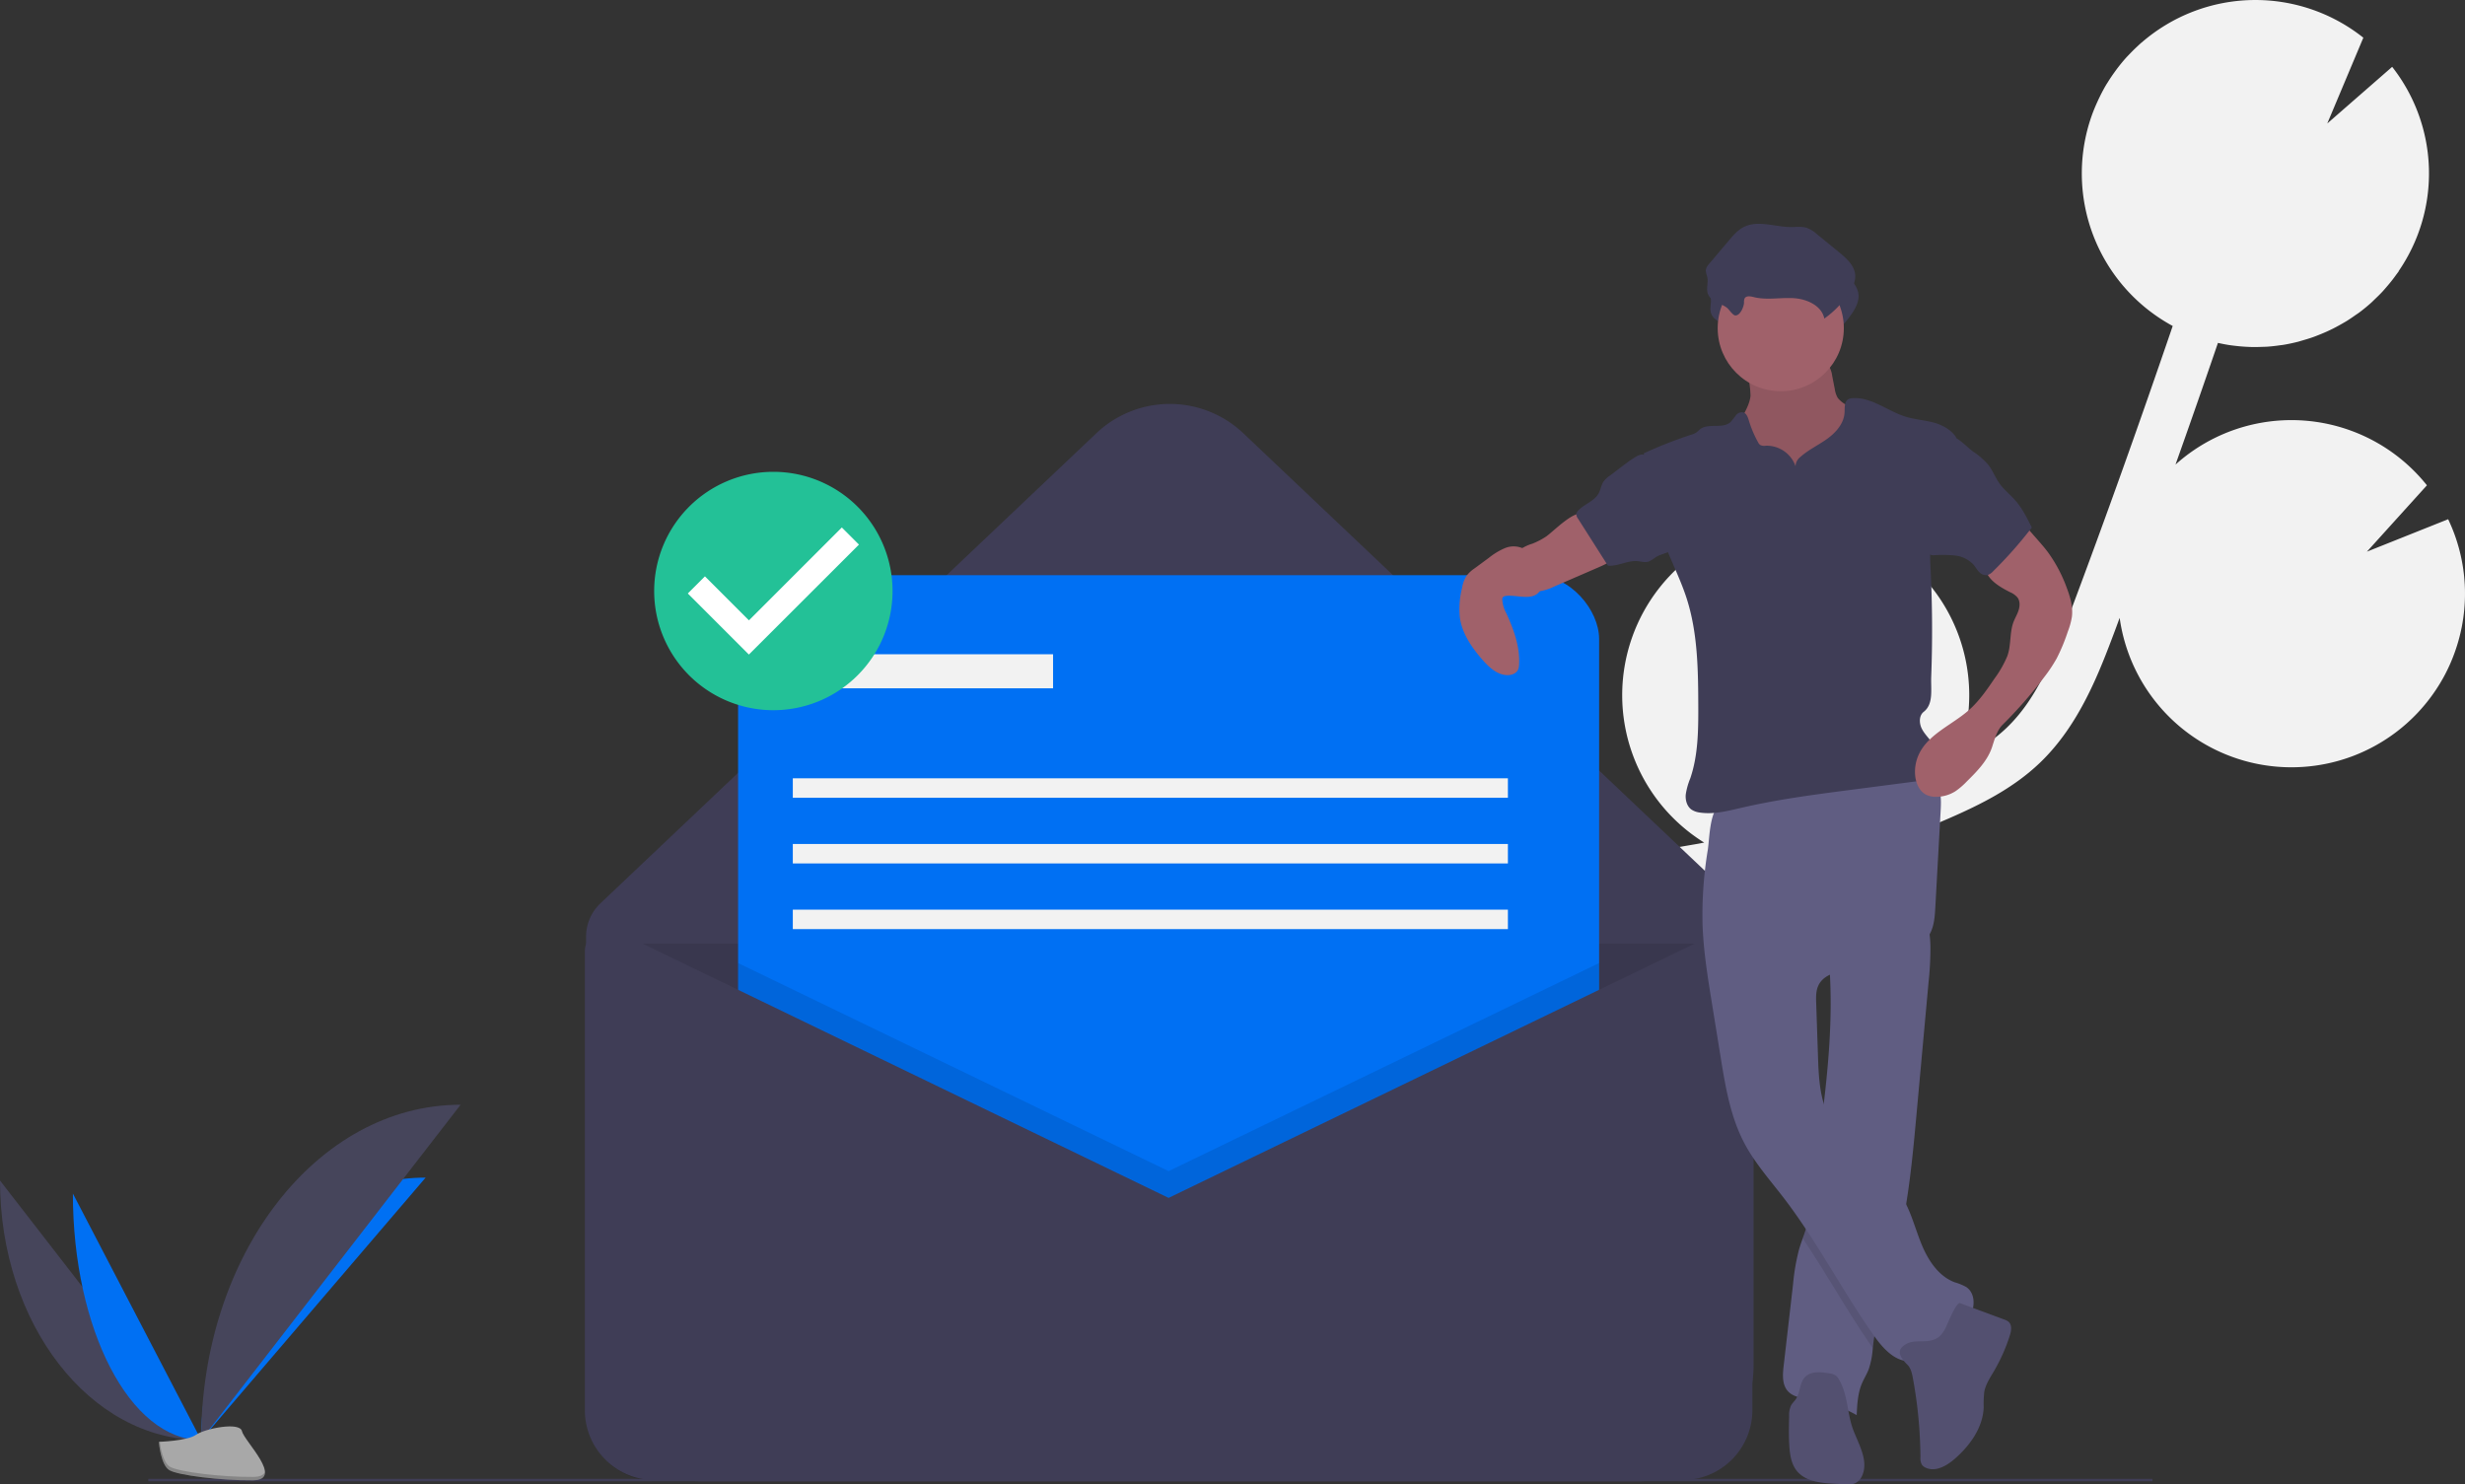 <svg xmlns="http://www.w3.org/2000/svg" width="1013.448" height="610.287" viewBox="0 0 1013.448 610.287"><rect x="0" y="0" width="1013.448" height="610.287" fill="#333333" stroke="none"/><g transform="translate(0 -0.018)"><path d="M782.744,493.253l8.69-1.5c.834-.146,1.661-.324,2.494-.475a71.336,71.336,0,0,1,45.549-131.5l-11.39,27.1,26.986-23.563a1.216,1.216,0,0,1,.184.062,71.34,71.34,0,0,1,43.588,90.991c-.451,1.285-.989,2.512-1.5,3.754,7.618-3.828,14.927-8.284,20.886-13.989,12.066-11.562,18.676-27.517,26.064-47.173,14.636-38.952,28.727-78.469,42.256-118.071a71.308,71.308,0,0,1-33.338-86.355c.725-2.059,1.565-4.042,2.455-5.99.222-.487.447-.972.679-1.452.9-1.867,1.86-3.7,2.908-5.452.171-.288.363-.557.538-.842q1.368-2.22,2.886-4.31c.377-.523.752-1.044,1.142-1.555,1.147-1.5,2.334-2.959,3.587-4.352.418-.466.862-.9,1.292-1.356q1.443-1.523,2.966-2.954c.535-.5,1.064-1.008,1.614-1.492.141-.124.272-.26.414-.383.007.009.013.019.019.028a71.29,71.29,0,0,1,91.213-2.049L1050.1,195.641l26.679-23.283a70.944,70.944,0,0,1,2.637,84.02l.075.024c-.291.428-.622.82-.922,1.24q-.844,1.184-1.728,2.325c-.758.976-1.545,1.919-2.349,2.85-.607.7-1.2,1.41-1.836,2.086-.924.988-1.892,1.924-2.866,2.854-.569.543-1.113,1.113-1.7,1.636q-2.3,2.055-4.76,3.9c-.575.431-1.182.811-1.769,1.223-1.151.81-2.308,1.608-3.5,2.347-.742.458-1.5.877-2.26,1.308-1.1.624-2.2,1.229-3.326,1.794-.8.4-1.6.781-2.417,1.151-1.157.527-2.328,1.016-3.512,1.482-.794.312-1.585.628-2.39.912-1.329.468-2.677.875-4.033,1.264-.685.2-1.358.422-2.049.6-2.034.519-4.092.961-6.173,1.3-.391.064-.79.088-1.183.145-1.725.251-3.459.454-5.208.577-.751.053-1.507.061-2.262.09-1.413.055-2.827.083-4.249.053-.829-.018-1.658-.06-2.49-.107q-2.077-.118-4.158-.362c-.82-.1-1.638-.189-2.459-.314-1.486-.226-2.971-.52-4.456-.843-.1-.021-.2-.034-.293-.056q-8.565,25.062-17.448,50.016a71.291,71.291,0,0,1,103.374,8.521l-24.664,27.276,33.394-13.331a71.1,71.1,0,0,1,2.854,54.309,69.98,69.98,0,0,1-9.062,17.532A71.312,71.312,0,0,1,964.74,398.89c-.627,1.676-1.234,3.373-1.863,5.048-6.519,17.341-14.63,38.922-30.918,54.525-11.041,10.576-24.625,17.285-37.658,22.958q-12.73,5.54-25.8,10.244a71.5,71.5,0,0,1-31.926,10.175c-13.747,3.819-27.668,7.007-41.719,9.468l-8.761,1.51c-7.874,1.349-15.947,2.737-23.96,4.337,1.154.342,2.309.669,3.457,1.073a71.363,71.363,0,0,1,47.639,69.428l-54.925,16.859,49.7,7.893a71.373,71.373,0,0,1-118.926,21.106q.757,2.535,1.52,5.063c1.009,3.349,2.01,6.678,2.971,9.976,13.078,44.938,7.45,80.288-15.851,99.532l-12.644-15.305c22.678-18.734,15.642-57.336,9.434-78.682-.944-3.238-1.929-6.509-2.92-9.8-8.518-28.3-18.174-60.373-5.668-89.848C684.773,510.029,739.1,500.727,782.744,493.253Z" transform="translate(-93.275 -144.859)" fill="#f2f2f2"/><path d="M766.646,753.851H381.813a47.583,47.583,0,0,1-47.583-47.583V529.956a18.851,18.851,0,0,1,5.882-13.681l203.924-193.3a43.889,43.889,0,0,1,60.388,0l194.43,184.3a49.274,49.274,0,0,1,15.376,35.76V706.268a47.583,47.583,0,0,1-47.583,47.583Z" transform="translate(-93.275 -144.859)" fill="#3f3d56"/><path d="M240.954,387.992h476V580.259a28.732,28.732,0,0,1-28.732,28.732H269.686a28.732,28.732,0,0,1-28.732-28.732V387.992Z" opacity="0.1"/><path d="M333.73,521.351" transform="translate(-93.275 -144.859)" fill="none" stroke="#3f3d56" stroke-miterlimit="10" stroke-width="1"/><rect width="354" height="354" rx="26.181" transform="translate(303.454 236.492)" fill="#0070f3"/><path d="M657.454,395.942v194.55h-354V395.942l177,85.55Z" opacity="0.1"/><path d="M573.73,637.351,346.936,527.734a9.2,9.2,0,0,0-13.206,8.285v188.6a28.732,28.732,0,0,0,28.732,28.732H785a28.732,28.732,0,0,0,28.732-28.732V539.25a11.229,11.229,0,0,0-16.115-10.11Z" transform="translate(-93.275 -144.859)" fill="#3f3d56"/><rect width="99" height="14" transform="translate(333.954 268.992)" fill="#f2f2f2"/><rect width="294" height="8" transform="translate(325.954 319.992)" fill="#f2f2f2"/><rect width="294" height="8" transform="translate(325.954 346.992)" fill="#f2f2f2"/><rect width="294" height="8" transform="translate(325.954 373.992)" fill="#f2f2f2"/><line x2="824" transform="translate(60.954 608.492)" fill="none" stroke="#3f3d56" stroke-miterlimit="10" stroke-width="1"/><path d="M93.275,630.212c0,58.96,36.989,106.67,82.7,106.67" transform="translate(-93.275 -144.859)" fill="#46455b"/><path d="M175.975,736.883c0-59.623,41.277-107.869,92.288-107.869" transform="translate(-93.275 -144.859)" fill="#0070f3"/><path d="M123.239,635.557c0,56.006,23.587,101.325,52.736,101.325" transform="translate(-93.275 -144.859)" fill="#0070f3"/><path d="M175.975,736.883c0-76.185,47.71-137.832,106.67-137.832" transform="translate(-93.275 -144.859)" fill="#46455b"/><path d="M158.577,737.635s11.728-.361,15.263-2.878,18.041-5.522,18.918-1.486,17.625,20.076,4.384,20.183-30.766-2.062-34.294-4.211S158.577,737.635,158.577,737.635Z" transform="translate(-93.275 -144.859)" fill="#a8a8a8"/><path d="M197.378,752.049c-13.241.107-30.766-2.062-34.294-4.211-2.687-1.636-3.757-7.509-4.115-10.218-.248.011-.392.015-.392.015s.743,9.459,4.271,11.608,21.053,4.318,34.294,4.211c3.822-.031,5.142-1.391,5.07-3.4C201.68,751.266,200.223,752.026,197.378,752.049Z" transform="translate(-93.275 -144.859)" opacity="0.2"/><path d="M812.988,307.63c-.6,5.355-4.685,9.668-6.2,14.839-2.278,7.784,1.661,16.136,7.048,22.2a49.159,49.159,0,0,0,34.234,16.255,14.6,14.6,0,0,0,5.66-.617,12.117,12.117,0,0,0,4.306-2.943c4.057-4.074,6.235-9.718,7.1-15.4s.531-11.474.191-17.214a9.719,9.719,0,0,0-.636-3.472,8.9,8.9,0,0,0-2.235-2.747,52.072,52.072,0,0,0-9.59-6.966,11.009,11.009,0,0,1-4.018-3.075,9.936,9.936,0,0,1-1.242-3.681l-1.06-5.4A10.61,10.61,0,0,0,845,295.029c-1.872-2.525-5.452-2.868-8.592-2.992l-11.5-.451c-3.579-.14-8.294-1.167-11.788-.464-3.262.656-2.179,3.663-1.586,6.4A46.266,46.266,0,0,1,812.988,307.63Z" transform="translate(-93.275 -144.859)" fill="#a0616a"/><path d="M812.988,307.63c-.6,5.355-4.685,9.668-6.2,14.839-2.278,7.784,1.661,16.136,7.048,22.2a49.159,49.159,0,0,0,34.234,16.255,14.6,14.6,0,0,0,5.66-.617,12.117,12.117,0,0,0,4.306-2.943c4.057-4.074,6.235-9.718,7.1-15.4s.531-11.474.191-17.214a9.719,9.719,0,0,0-.636-3.472,8.9,8.9,0,0,0-2.235-2.747,52.072,52.072,0,0,0-9.59-6.966,11.009,11.009,0,0,1-4.018-3.075,9.936,9.936,0,0,1-1.242-3.681l-1.06-5.4A10.61,10.61,0,0,0,845,295.029c-1.872-2.525-5.452-2.868-8.592-2.992l-11.5-.451c-3.579-.14-8.294-1.167-11.788-.464-3.262.656-2.179,3.663-1.586,6.4A46.266,46.266,0,0,1,812.988,307.63Z" transform="translate(-93.275 -144.859)" opacity="0.1"/><path d="M886.177,548.641q-2.445,26.808-4.89,53.608c-1.276,14.061-2.577,28.179-5.079,42.058-.864,4.783-1.877,9.541-3.079,14.258-3.342,13.1-8.191,25.9-9.755,39.325-.049.387-.091.782-.132,1.177a34.186,34.186,0,0,1-1.671,8.726c-.782,2.05-1.984,3.919-2.832,5.944-1.688,4.05-1.91,8.529-2.116,12.916A55.682,55.682,0,0,0,837.45,720.1c-3.252-.486-6.874-.831-9.088-3.26-2.453-2.684-2.182-6.792-1.77-10.4q1.939-16.794,3.869-33.571a87.5,87.5,0,0,1,2.445-14.258c.445-1.556.98-3.087,1.523-4.618.749-2.107,1.506-4.215,2.074-6.38a76.833,76.833,0,0,0,1.712-10.628c1.325-11.262,2.922-22.5,4.322-33.752l.074-.593c2.1-17.057,3.7-34.2,3.235-51.377-.066-2.544-.173-5.088-.338-7.639-.23-3.7-.568-5.656,2.494-7.969,3.383-2.552,7.837-4.338,11.706-6.01,2.083-.906,25.018-9.047,25.553-7.261a44.686,44.686,0,0,1,1.68,11.706A130.243,130.243,0,0,1,886.177,548.641Z" transform="translate(-93.275 -144.859)" fill="#605d82"/><path d="M876.207,644.308c-.864,4.783-1.877,9.541-3.079,14.258-3.342,13.1-8.191,25.9-9.755,39.325-.049.387-.091.782-.132,1.177-10.224-14.6-18.835-30.311-28.813-45.071.749-2.107,1.506-4.215,2.074-6.38a76.825,76.825,0,0,0,1.712-10.628c1.325-11.262,2.922-22.5,4.322-33.752l.074-.593a34.968,34.968,0,0,0,2.494,6.923c6.7,13.616,22.622,20.5,30.41,33.53Q875.874,643.7,876.207,644.308Z" transform="translate(-93.275 -144.859)" opacity="0.1"/><path d="M793.242,524.578c.338,10.921,2.086,21.743,3.83,32.529l3.6,22.254c1.97,12.18,4.021,24.607,9.785,35.516,4.312,8.16,10.523,15.124,16.143,22.445,13.815,18,24.194,38.387,37.294,56.912,3.808,5.385,9.25,11.208,15.749,10.084,4.265-.738,7.363-4.289,10.715-7.027,3.953-3.228,8.716-5.59,11.826-9.636s3.719-10.771-.494-13.65a22.224,22.224,0,0,0-4.822-1.973c-6.531-2.484-10.759-8.862-13.449-15.312s-4.32-13.384-7.9-19.383c-7.787-13.031-23.71-19.913-30.413-33.534-3.754-7.629-4.112-16.422-4.4-24.92l-.732-21.662c-.08-2.369-.143-4.833.82-7,2.564-5.766,10.3-6.3,16.573-7.034a56.692,56.692,0,0,0,20.31-6.408c3.61-1.95,7.137-4.435,9.069-8.055,1.762-3.3,2.005-7.176,2.212-10.914l2.17-39.258c.187-3.378.357-6.87-.833-10.036-2.989-7.95-13.029-10.548-21.514-10.169-15.79.706-30.367,7.5-45.255,12.085a115.064,115.064,0,0,1-11.217,2.926c-3.341.671-7.385.392-10.572,1.467-5.667,1.911-5.523,14.3-6.327,19.445a163.687,163.687,0,0,0-2.165,30.305Z" transform="translate(-93.275 -144.859)" fill="#605d82"/><path d="M877.5,705.964c1.392,1.4,1.847,3.461,2.21,5.405a184.59,184.59,0,0,1,3.126,32.692,5.338,5.338,0,0,0,.588,2.962,3.721,3.721,0,0,0,1.538,1.236c4.024,1.918,8.7-.755,12.049-3.692,6.216-5.445,11.476-12.755,11.829-21.011a48.786,48.786,0,0,1,.223-6.372c.546-3.108,2.361-5.817,3.96-8.537a72.053,72.053,0,0,0,6.545-14.672c.611-1.923,1.018-4.345-.489-5.687a5.482,5.482,0,0,0-1.792-.931l-18.178-6.75c-1.575-.585-5.5,9.484-6.117,10.585-1.522,2.693-3.035,4.221-6.088,4.843-3.117.634-6.827-.276-9.735,1.279C872.249,699.944,874.714,703.155,877.5,705.964Z" transform="translate(-93.275 -144.859)" fill="#535070"/><path d="M849.449,712.178a5.574,5.574,0,0,0-1.384-1.754,6.259,6.259,0,0,0-2.791-.948c-3.461-.588-7.563-.975-9.951,1.6-2.239,2.412-1.854,6.34-3.727,9.047-.593.857-1.4,1.563-1.91,2.469a9.31,9.31,0,0,0-.838,4.429c-.1,4.2-.193,8.4.1,12.584.243,3.508.834,7.184,3.028,9.932,3.521,4.411,9.872,5.045,15.508,5.332l4.565.232a8.912,8.912,0,0,0,3.741-.343,6.159,6.159,0,0,0,3.227-3.551c2.376-5.906-1.387-12.27-3.705-18.2C852.646,726.189,853.125,718.622,849.449,712.178Z" transform="translate(-93.275 -144.859)" fill="#535070"/><path d="M811.666,277.459a3.773,3.773,0,0,1,.257-1.76c.669-1.182,2.415-.861,3.732-.528,5.3,1.335,10.878.127,16.331.439s11.6,3.038,12.693,8.39a39.825,39.825,0,0,0,10.069-10.345c1.513-2.265,2.833-4.859,2.627-7.576-.3-3.918-3.584-6.848-6.628-9.333l-9.073-7.407a13.671,13.671,0,0,0-4.062-2.583c-2.1-.716-4.38-.375-6.594-.373-6.6,0-13.647-3-19.521.018-2.454,1.261-4.3,3.423-6.081,5.53l-8.1,9.586a5.12,5.12,0,0,0-1.294,2.2c-.23,1.17.37,2.325.58,3.5.383,2.141-.54,4.427.169,6.484,1.177,3.414,5.323,3.9,7.857,5.855.945.729,2.425,3.2,3.55,3.172C810.209,282.665,811.613,279.037,811.666,277.459Z" transform="translate(-93.275 -144.859)" fill="#3f3d56"/><circle cx="25.931" cy="25.931" r="25.931" transform="translate(706.2 108.993)" fill="#a0616a"/><path d="M831.48,336.536a12.562,12.562,0,0,0-12.229-8.416,3.729,3.729,0,0,1-2.256-.285,3.109,3.109,0,0,1-.927-1.159,45.3,45.3,0,0,1-3.781-8.938c-.414-1.373-.979-2.991-2.368-3.348A3.2,3.2,0,0,0,806.9,315.7a26.6,26.6,0,0,1-2.157,2.711c-3.261,2.916-9.043.258-12.5,2.934-.565.437-1.032,1-1.626,1.394a7.592,7.592,0,0,1-1.9.816,182.62,182.62,0,0,0-19.626,7.687c2.3,13.867,4.662,27.975,10.059,40.955,2.568,6.177,5.479,12.226,7.536,18.591,4.557,14.1,4.759,29.194,4.81,44.016.035,10.144-.015,20.5-3.3,30.1a28.408,28.408,0,0,0-1.853,6.613c-.2,2.287.468,4.809,2.321,6.164a7.938,7.938,0,0,0,3.581,1.258c5.687.834,11.42-.679,17.019-1.976,15.008-3.476,30.315-5.465,45.592-7.448l25.6-3.324a14.861,14.861,0,0,0,5.3-1.369c4.684-2.565,5.129-9.611,2.22-14.09-1.395-2.147-3.362-3.909-4.534-6.185s-1.272-5.46.746-7.037c4.1-3.207,2.879-9.158,3.075-14.362q.821-21.829-.222-43.674a86.976,86.976,0,0,1-.145-9.058,80.214,80.214,0,0,1,2.823-15.115l7.779-30.628c-2.032-3.211-5.923-5.248-9.609-6.173s-7.525-1.2-11.154-2.322c-7.436-2.3-14.057-8.152-21.823-7.607a3.961,3.961,0,0,0-1.691.413c-1.751.992-1.474,3.516-1.586,5.526-.248,4.447-3.518,8.163-7.13,10.769s-7.737,4.506-11.054,7.478a4.933,4.933,0,0,0-1.962,3.774Z" transform="translate(-93.275 -144.859)" fill="#3f3d56"/><path d="M728.73,365.587a30.613,30.613,0,0,1-5.454,2.807,17.929,17.929,0,0,0-5.225,2.536,8.189,8.189,0,0,0-1.817,2.245,9.983,9.983,0,0,0,9.206,14.874,20.039,20.039,0,0,0,6.808-2.03l18.29-7.925c3.1-1.341,6.44-2.914,7.9-5.954a1.383,1.383,0,0,0,.178-.945,1.562,1.562,0,0,0-.751-.79,40.867,40.867,0,0,1-10.65-10.042c-.75-1.019-1.669-3.424-2.729-4.035C740.616,354.1,731.829,363.576,728.73,365.587Z" transform="translate(-93.275 -144.859)" fill="#a0616a"/><path d="M924.258,359.084l6.743,7.7c1.448,1.654,2.9,3.309,4.216,5.067A59.137,59.137,0,0,1,942.94,386.4c1.466,3.846,2.682,7.943,2.17,12.027a29.425,29.425,0,0,1-1.687,6.117,76.134,76.134,0,0,1-4.582,11.036,62.856,62.856,0,0,1-5.156,7.727,180.44,180.44,0,0,1-17.094,19.552c-2.305,2.282-3.272,5.972-4.276,9.057-1.851,5.69-6.255,10.121-10.515,14.323a29.235,29.235,0,0,1-4.515,3.885,14.706,14.706,0,0,1-8.216,2.34,9.018,9.018,0,0,1-3.7-.766c-2.915-1.384-4.4-4.754-4.7-7.967a16.946,16.946,0,0,1,1.418-8.521c3.869-8.572,13.806-12.286,20.83-18.54,4.119-3.667,7.268-8.274,10.374-12.831a44.349,44.349,0,0,0,5.247-9.2c1.569-4.185.958-9.14,2.328-13.394.579-1.8,1.609-3.422,2.232-5.206s.78-3.9-.31-5.445a7.913,7.913,0,0,0-3.053-2.235c-4.487-2.277-9.512-5.208-10.371-10.166a10.892,10.892,0,0,1,2.009-7.764,32.349,32.349,0,0,1,5.658-5.93C918.995,362.771,922.295,360.819,924.258,359.084Z" transform="translate(-93.275 -144.859)" fill="#a0616a"/><path d="M724.4,376.34c-1.191-2.405-2.679-4.859-5.082-6.055a9.364,9.364,0,0,0-7.387-.031,27.773,27.773,0,0,0-6.483,3.92l-5.812,4.284a14.308,14.308,0,0,0-3.451,3.185,13.447,13.447,0,0,0-1.8,4.931,35.249,35.249,0,0,0-.914,12.2c.922,6.554,4.874,12.276,9.224,17.266,2.718,3.118,6.073,6.264,10.207,6.4,1.784.057,3.769-.646,4.511-2.27a5.662,5.662,0,0,0,.4-2.022c.447-7.311-2.169-14.452-5.218-21.111a13.536,13.536,0,0,1-1.683-5.673,1.556,1.556,0,0,1,.248-.95,1.6,1.6,0,0,1,.992-.484c4.174-.826,11.364,2.417,14.292-2.218C728.351,384.7,725.75,379.065,724.4,376.34Z" transform="translate(-93.275 -144.859)" fill="#a0616a"/><path d="M810.306,269.3a3.773,3.773,0,0,1,.257-1.76c.669-1.182,2.415-.861,3.732-.528,5.3,1.335,10.878.127,16.331.439s11.6,3.038,12.693,8.39a39.824,39.824,0,0,0,10.069-10.345c1.513-2.265,2.833-4.859,2.627-7.576-.3-3.918-3.584-6.848-6.628-9.333l-9.073-7.407a13.672,13.672,0,0,0-4.062-2.583c-2.1-.716-4.38-.375-6.594-.373-6.6,0-13.647-3-19.521.018-2.454,1.261-4.3,3.423-6.081,5.53l-8.1,9.586a5.12,5.12,0,0,0-1.294,2.2c-.23,1.17.37,2.325.58,3.5.383,2.141-.54,4.427.169,6.484,1.177,3.414,5.323,3.9,7.857,5.855.945.729,2.425,3.2,3.55,3.172C808.849,274.505,810.253,270.877,810.306,269.3Z" transform="translate(-93.275 -144.859)" fill="#3f3d56"/><path d="M755.229,340.364a10.54,10.54,0,0,0-2.714,2.527c-.951,1.438-1.144,3.252-1.961,4.77-1.748,3.248-5.835,4.4-8.385,7.067a2.64,2.64,0,0,0-.806,1.382,3.08,3.08,0,0,0,.685,1.99l12.3,19.332c4.094.361,8.022-2.2,12.118-1.864,1.529.127,3.094.655,4.561.2a13.079,13.079,0,0,0,2.927-1.79c2.444-1.545,5.7-1.725,7.748-3.764,1.968-1.956,2.219-5.017,2.2-7.792a31.321,31.321,0,0,0-.731-7.168c-1.81-7.42-7.485-13.115-11.043-19.687-1.732-3.2-2.674-5.073-6.34-2.876C762.095,334.9,758.7,337.828,755.229,340.364Z" transform="translate(-93.275 -144.859)" fill="#3f3d56"/><path d="M904.571,330.588a28.768,28.768,0,0,1,6.186,5.419c1.873,2.415,2.934,5.372,4.734,7.842,1.744,2.4,4.119,4.25,6.1,6.455,3,3.345,5.033,7.425,7.029,11.451a171.061,171.061,0,0,1-15.906,17.977,5.13,5.13,0,0,1-2.415,1.588,3.9,3.9,0,0,1-3.414-1.392c-.886-.929-1.513-2.075-2.36-3.039A12.161,12.161,0,0,0,897,373.253a51.632,51.632,0,0,0-8.518-.117,3.367,3.367,0,0,1-1.819-.306,3.056,3.056,0,0,1-.993-1.138c-3.329-5.665-2.258-12.778-1.084-19.243l2.7-14.835a33.3,33.3,0,0,1,2.243-8.245c1.021-2.182,3.3-5.881,6.111-5.228C898.468,324.8,902.19,328.876,904.571,330.588Z" transform="translate(-93.275 -144.859)" fill="#3f3d56"/><ellipse cx="41" cy="41.075" rx="41" ry="41.075" transform="translate(276.954 200.991)" fill="#fff"/><path d="M411.23,338.851a49,49,0,1,0,49,49A49,49,0,0,0,411.23,338.851Zm-10.059,75.125-25.112-25.112,7.044-7.044,18.092,18.092,38.187-38.187,7.044,7.044L401.17,413.976Z" transform="translate(-93.275 -144.859)" fill="#23c197"/></g></svg>